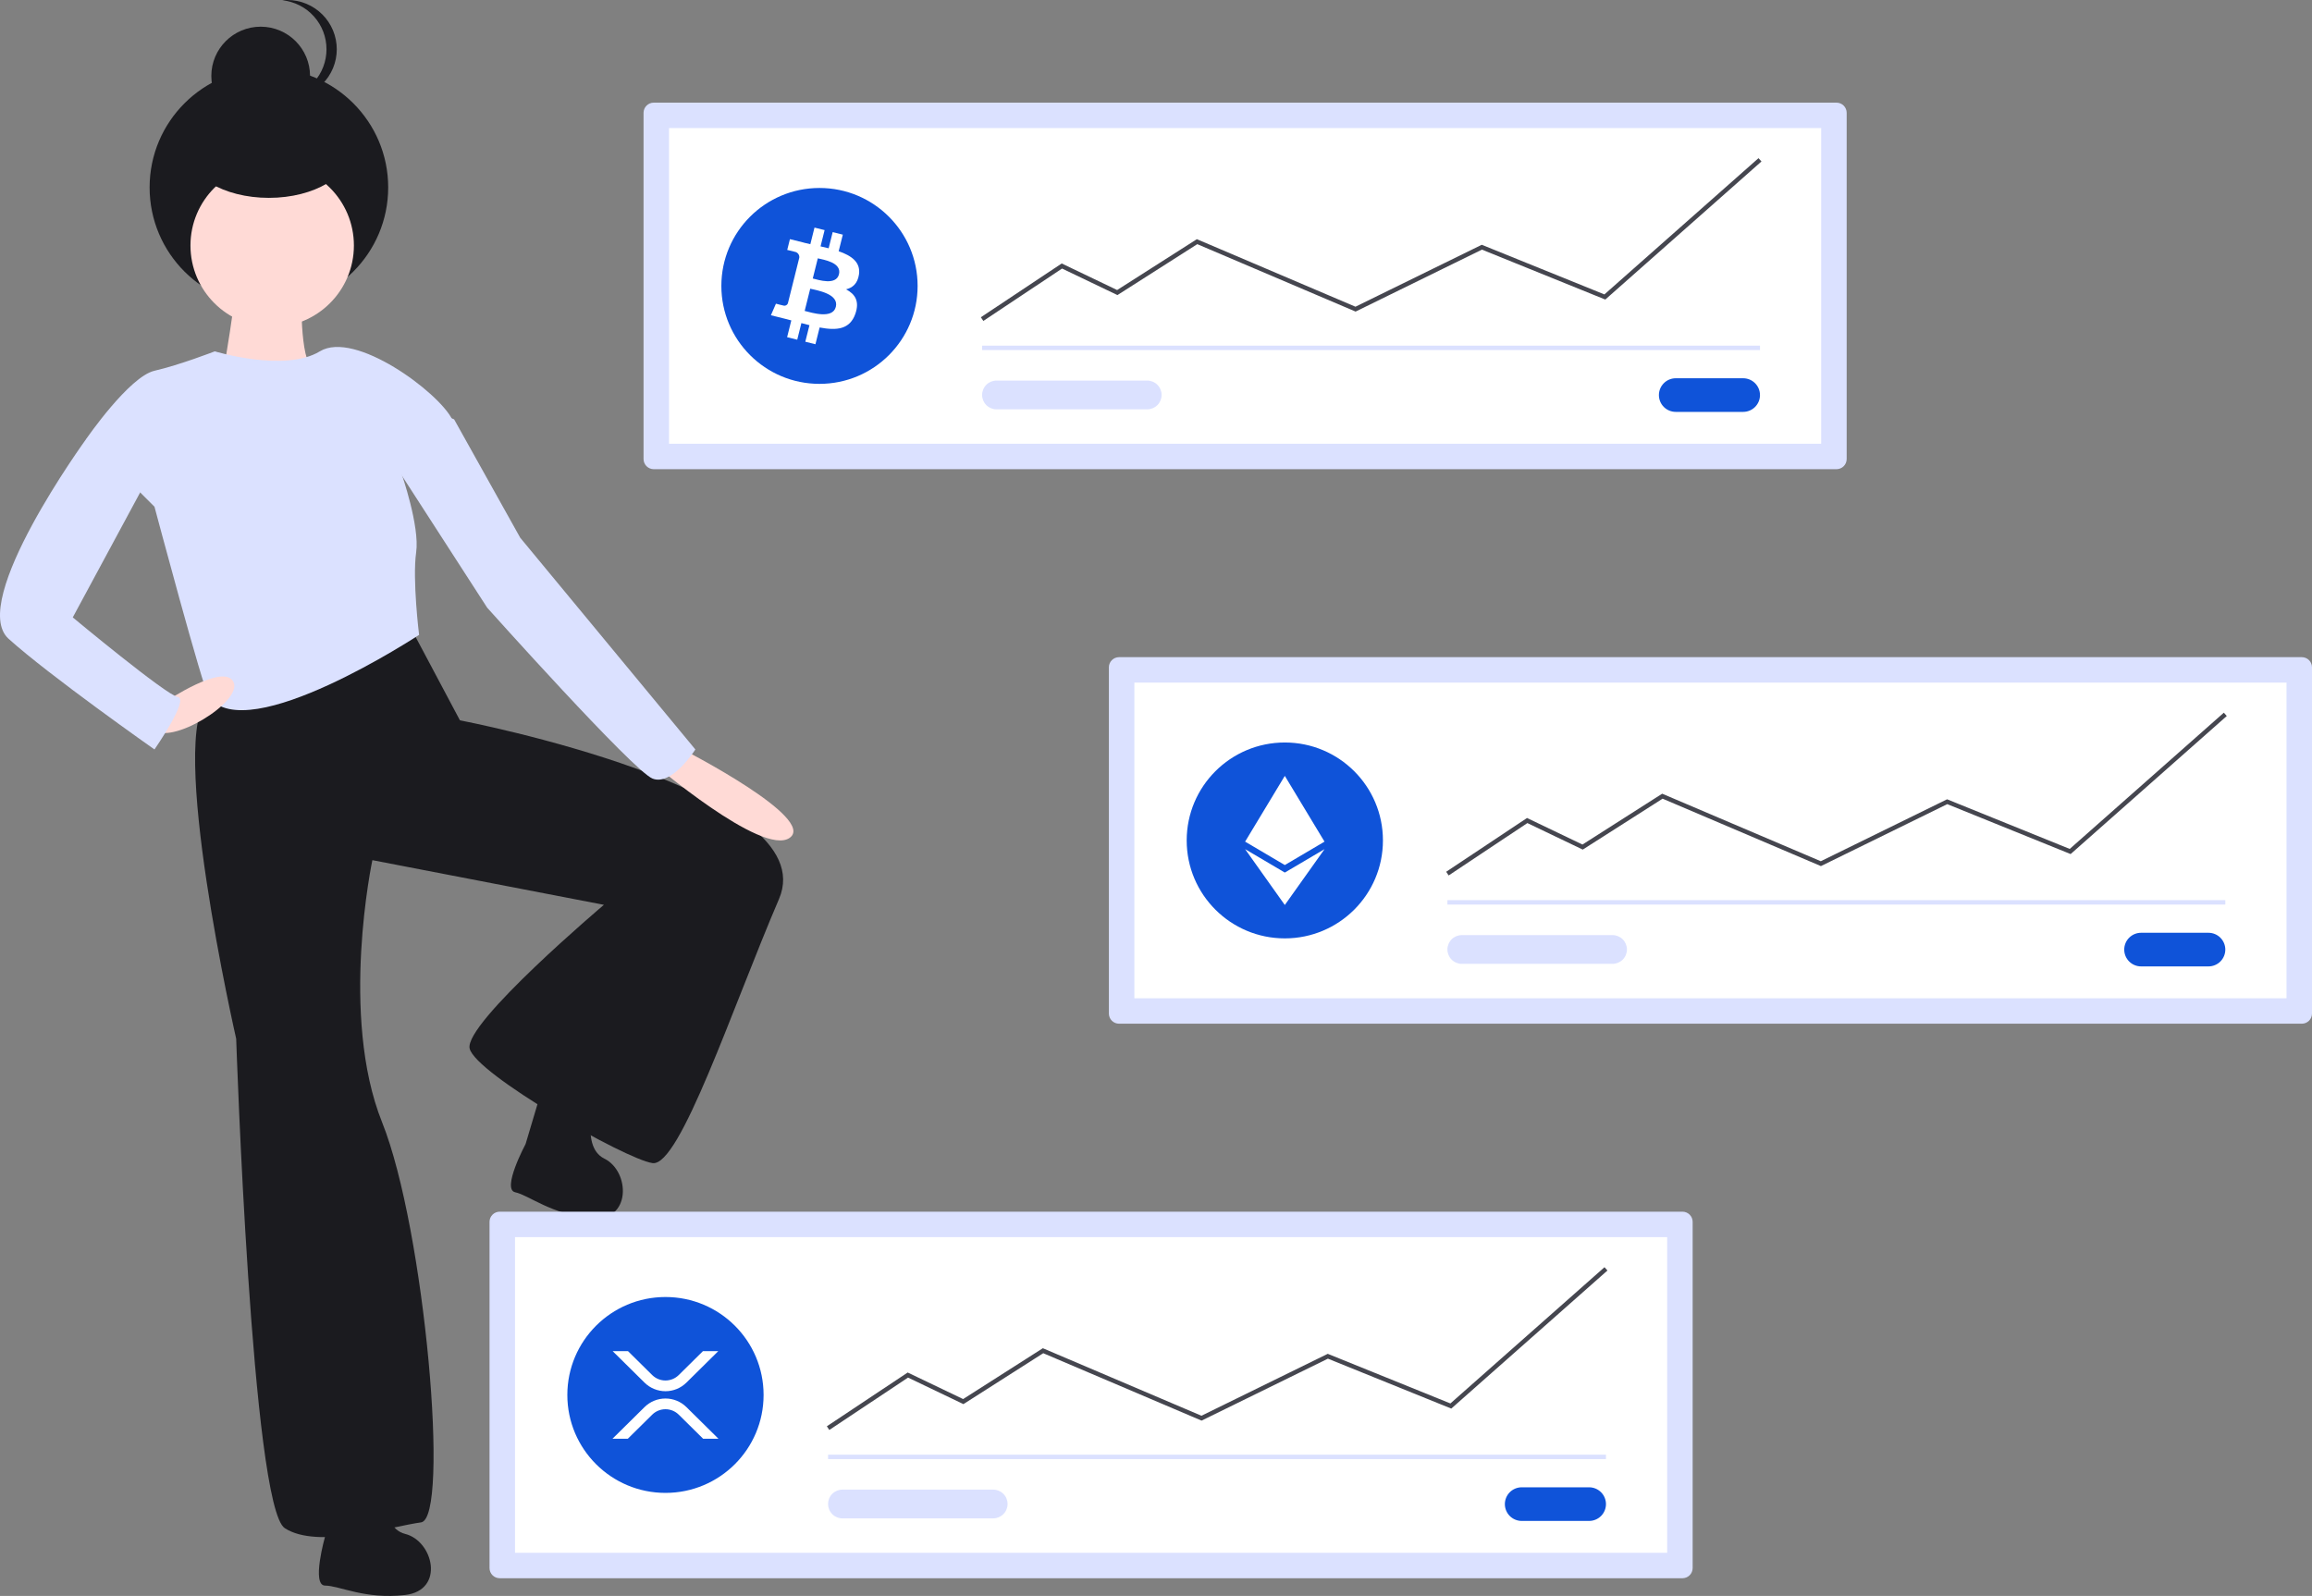 <svg width="239" height="165" viewBox="0 0 239 165" fill="none" xmlns="http://www.w3.org/2000/svg">
<rect x="0" y="0" width="239" height="165" fill="#808080" stroke="none"/>
<g clip-path="url(#clip0_5484_34151)">
<path d="M21.6 72.063C17.175 75.677 24.416 107.4 24.416 107.4C24.416 107.4 26.025 155.789 29.444 157.997C32.863 160.206 40.506 157.796 43.522 157.395C46.539 156.993 43.925 127.077 39.5 116.034C35.075 104.991 38.494 88.929 38.494 88.929L62.428 93.547C62.428 93.547 47.947 105.794 48.55 108.404C49.154 111.015 64.64 119.849 67.456 120.25C70.272 120.652 75.702 104.188 80.529 92.944C85.356 81.701 47.545 74.472 47.545 74.472L42.316 64.634C42.316 64.634 26.025 68.449 21.6 72.063Z" fill="#1B1B1F"/>
<path d="M33.612 158.83C33.612 158.83 32.153 163.93 33.612 163.93C35.072 163.93 37.748 165.386 41.883 164.901C46.018 164.415 44.802 159.316 41.883 158.587C38.964 157.859 39.694 152.031 39.694 152.031C38.721 150.088 34.099 152.517 34.099 152.517L33.612 158.83Z" fill="#1B1B1F"/>
<path d="M54.332 118.279C54.332 118.279 51.828 122.957 53.255 123.264C54.681 123.571 56.989 125.559 61.134 125.955C65.279 126.351 65.167 121.11 62.468 119.783C59.768 118.457 61.713 112.913 61.713 112.913C61.172 110.81 56.141 112.21 56.141 112.21L54.332 118.279Z" fill="#1B1B1F"/>
<path d="M24.316 28.594C24.718 29.397 22.908 39.436 22.908 39.436L24.517 42.247C24.517 42.247 33.769 38.633 32.361 38.031C30.953 37.428 31.154 30 31.154 30C31.154 30 23.914 27.791 24.316 28.594Z" fill="#FFDAD6"/>
<path d="M27.797 31.689C34.608 31.689 40.129 26.177 40.129 19.378C40.129 12.579 34.608 7.067 27.797 7.067C20.987 7.067 15.466 12.579 15.466 19.378C15.466 26.177 20.987 31.689 27.797 31.689Z" fill="#1B1B1F"/>
<path d="M26.947 12.947C29.766 12.947 32.05 10.667 32.05 7.853C32.05 5.04 29.766 2.759 26.947 2.759C24.129 2.759 21.845 5.04 21.845 7.853C21.845 10.667 24.129 12.947 26.947 12.947Z" fill="#1B1B1F"/>
<path d="M29.18 10.161C29.356 10.179 29.534 10.188 29.711 10.188C30.381 10.188 31.045 10.056 31.664 9.8C32.283 9.544 32.846 9.169 33.319 8.696C33.793 8.223 34.169 7.661 34.425 7.043C34.682 6.425 34.814 5.763 34.814 5.094C34.814 4.425 34.682 3.763 34.425 3.145C34.169 2.527 33.793 1.965 33.319 1.492C32.846 1.019 32.283 0.644 31.664 0.388C31.045 0.132 30.381 -1.99365e-08 29.711 0C29.534 4.55809e-05 29.356 0.009 29.18 0.028C30.434 0.159 31.596 0.749 32.44 1.685C33.284 2.62 33.751 3.835 33.751 5.094C33.751 6.353 33.284 7.568 32.44 8.503C31.596 9.439 30.434 10.029 29.18 10.161Z" fill="#1B1B1F"/>
<path d="M28.137 33.815C32.802 33.815 36.584 30.039 36.584 25.382C36.584 20.724 32.802 16.949 28.137 16.949C23.471 16.949 19.689 20.724 19.689 25.382C19.689 30.039 23.471 33.815 28.137 33.815Z" fill="#FFDAD6"/>
<path d="M15.969 38.332C13.354 38.934 8.93 45.359 8.93 45.359L15.969 52.387C15.969 52.387 20.997 71.26 21.6 72.063C25.553 77.325 43.322 65.638 43.322 65.638C43.322 65.638 42.618 59.916 43.02 57.105C43.407 54.402 41.511 48.973 41.511 48.973C41.511 48.973 48.149 46.163 46.741 43.352C45.333 40.541 36.685 34.116 33.064 36.324C29.444 38.533 22.204 36.324 22.204 36.324C22.204 36.324 18.584 37.73 15.969 38.332Z" fill="#DBE1FF"/>
<path d="M67.356 78.789C67.356 78.789 78.819 88.627 81.635 86.62C84.451 84.612 70.775 77.585 70.775 77.585L67.356 78.789Z" fill="#FFDAD6"/>
<path d="M15.869 75.376C17.478 77.183 25.12 72.565 24.14 70.514C23.161 68.463 17.075 72.565 17.075 72.565C17.075 72.565 14.26 73.569 15.869 75.376Z" fill="#FFDAD6"/>
<path d="M15.969 48.17L7.522 63.831C7.522 63.831 17.176 71.862 18.383 72.063C19.589 72.264 15.969 77.484 15.969 77.484C15.969 77.484 5.108 69.854 0.885 66.04C-3.339 62.225 8.93 45.359 8.93 45.359L12.55 43.151L15.969 48.17Z" fill="#DBE1FF"/>
<path d="M40.506 47.568L50.361 62.827C50.361 62.827 65.445 79.693 67.456 80.496C69.468 81.299 71.881 77.484 71.881 77.484L53.78 55.599L46.942 43.352L44.327 42.348L40.506 47.568Z" fill="#DBE1FF"/>
<path d="M27.797 20.456C32.494 20.456 36.302 18.176 36.302 15.362C36.302 12.549 32.494 10.268 27.797 10.268C23.101 10.268 19.293 12.549 19.293 15.362C19.293 18.176 23.101 20.456 27.797 20.456Z" fill="#1B1B1F"/>
<path d="M51.656 125.272C51.377 125.272 51.11 125.383 50.913 125.58C50.716 125.777 50.605 126.043 50.605 126.322V162.118C50.605 162.396 50.716 162.663 50.913 162.86C51.11 163.057 51.377 163.167 51.656 163.168H173.924C174.203 163.167 174.47 163.057 174.667 162.86C174.864 162.663 174.975 162.396 174.976 162.118V126.322C174.975 126.043 174.864 125.776 174.667 125.58C174.47 125.383 174.203 125.272 173.924 125.272L51.656 125.272Z" fill="#DBE1FF"/>
<path d="M53.239 160.538H172.341V127.902H53.239V160.538Z" fill="white"/>
<path d="M157.307 153.767C157.078 153.767 156.851 153.812 156.64 153.899C156.428 153.986 156.236 154.114 156.074 154.276C155.912 154.437 155.784 154.629 155.696 154.84C155.609 155.051 155.563 155.277 155.563 155.506C155.563 155.734 155.609 155.961 155.696 156.172C155.784 156.383 155.912 156.574 156.074 156.736C156.236 156.897 156.428 157.025 156.64 157.113C156.851 157.2 157.078 157.245 157.307 157.244H164.273C164.735 157.244 165.178 157.061 165.504 156.735C165.831 156.409 166.015 155.967 166.015 155.506C166.015 155.045 165.831 154.603 165.504 154.277C165.178 153.951 164.735 153.767 164.273 153.767H157.307Z" fill="#0F53D9"/>
<path d="M166.015 150.395H85.602V150.852H166.015V150.395Z" fill="#DBE1FF"/>
<path d="M68.792 154.346C74.394 154.346 78.935 149.813 78.935 144.22C78.935 138.628 74.394 134.094 68.792 134.094C63.19 134.094 58.648 138.628 58.648 144.22C58.648 149.813 63.19 154.346 68.792 154.346Z" fill="#0F53D9"/>
<path d="M85.729 147.841L85.475 147.46L93.831 141.899L99.561 144.645L107.803 139.388L124.198 146.37L137.255 139.967L149.933 145.098L165.863 131.012L166.167 131.355L150.024 145.629L137.272 140.468L124.211 146.873L107.845 139.904L99.593 145.168L93.868 142.424L85.729 147.841Z" fill="#45464F"/>
<path d="M87.091 154.007C86.895 154.006 86.701 154.045 86.52 154.119C86.339 154.194 86.175 154.303 86.036 154.441C85.898 154.579 85.788 154.743 85.713 154.924C85.638 155.104 85.6 155.298 85.6 155.493C85.6 155.689 85.638 155.882 85.713 156.063C85.788 156.243 85.898 156.407 86.036 156.545C86.175 156.683 86.339 156.793 86.52 156.867C86.701 156.942 86.895 156.98 87.091 156.98H102.669C103.064 156.979 103.442 156.822 103.721 156.544C104 156.265 104.157 155.887 104.157 155.493C104.157 155.099 104 154.721 103.721 154.443C103.442 154.164 103.064 154.007 102.669 154.007H87.091Z" fill="#DBE1FF"/>
<path d="M72.666 139.69H74.251L70.953 142.948C70.377 143.515 69.6 143.833 68.792 143.833C67.983 143.833 67.206 143.515 66.63 142.948L63.333 139.69H64.918L67.423 142.165C67.788 142.524 68.279 142.725 68.792 142.725C69.304 142.725 69.796 142.524 70.161 142.165L72.666 139.69ZM64.897 148.75H63.312L66.631 145.472C67.207 144.905 67.983 144.587 68.792 144.587C69.601 144.587 70.377 144.905 70.954 145.472L74.272 148.75H72.687L70.161 146.255C69.796 145.896 69.304 145.695 68.792 145.695C68.279 145.695 67.788 145.896 67.423 146.255L64.897 148.75Z" fill="white"/>
<path d="M67.578 10.612C67.299 10.612 67.032 10.723 66.835 10.92C66.638 11.116 66.527 11.383 66.526 11.661V47.458C66.527 47.736 66.638 48.003 66.835 48.2C67.032 48.397 67.299 48.507 67.578 48.508H189.846C190.125 48.507 190.392 48.397 190.589 48.2C190.786 48.003 190.897 47.736 190.897 47.458V11.661C190.897 11.383 190.786 11.116 190.589 10.92C190.392 10.723 190.125 10.612 189.846 10.612L67.578 10.612Z" fill="#DBE1FF"/>
<path d="M69.16 45.878H188.262V13.242H69.16V45.878Z" fill="white"/>
<path d="M173.229 39.107C172.767 39.107 172.324 39.29 171.997 39.616C171.671 39.942 171.487 40.385 171.487 40.846C171.487 41.307 171.671 41.749 171.997 42.075C172.324 42.401 172.767 42.584 173.229 42.584H180.195C180.657 42.584 181.1 42.401 181.426 42.075C181.753 41.749 181.936 41.307 181.936 40.846C181.936 40.385 181.753 39.942 181.426 39.616C181.1 39.29 180.657 39.107 180.195 39.107H173.229Z" fill="#0F53D9"/>
<path d="M181.936 35.735H101.522V36.193H181.936V35.735Z" fill="#DBE1FF"/>
<path d="M84.714 39.686C90.316 39.686 94.857 35.152 94.857 29.56C94.857 23.967 90.316 19.434 84.714 19.434C79.112 19.434 74.57 23.967 74.57 29.56C74.57 35.152 79.112 39.686 84.714 39.686Z" fill="#0F53D9"/>
<path d="M101.65 33.181L101.396 32.8L109.752 27.239L115.482 29.985L123.724 24.728L123.835 24.775L140.119 31.71L153.175 25.307L165.854 30.438L181.784 16.352L182.088 16.695L165.945 30.969L153.193 25.808L140.133 32.213L123.767 25.243L115.514 30.507L109.789 27.764L101.65 33.181Z" fill="#45464F"/>
<path d="M103.012 39.346C102.617 39.347 102.239 39.504 101.96 39.782C101.681 40.061 101.524 40.439 101.524 40.833C101.524 41.227 101.681 41.605 101.96 41.884C102.239 42.162 102.617 42.319 103.012 42.32H118.59C118.985 42.32 119.364 42.163 119.643 41.884C119.923 41.605 120.08 41.227 120.08 40.833C120.08 40.439 119.923 40.061 119.643 39.782C119.364 39.503 118.985 39.346 118.59 39.346H103.012Z" fill="#DBE1FF"/>
<path d="M88.795 28.378C88.984 27.111 88.018 26.43 86.697 25.975L87.125 24.259L86.078 23.998L85.661 25.669C85.386 25.601 85.103 25.537 84.823 25.473L85.243 23.79L84.197 23.53L83.768 25.246C83.54 25.194 83.317 25.143 83.1 25.089L83.101 25.084L81.657 24.724L81.379 25.84C81.379 25.84 82.156 26.017 82.139 26.028C82.284 26.046 82.416 26.119 82.507 26.233C82.599 26.346 82.642 26.491 82.627 26.636L82.139 28.592C82.176 28.601 82.212 28.612 82.247 28.626L82.137 28.599L81.452 31.338C81.437 31.386 81.413 31.431 81.381 31.469C81.348 31.507 81.309 31.539 81.264 31.562C81.22 31.585 81.171 31.599 81.121 31.603C81.071 31.608 81.02 31.602 80.973 31.587C80.983 31.602 80.212 31.397 80.212 31.397L79.692 32.593L81.055 32.932C81.308 32.996 81.556 33.062 81.801 33.125L81.367 34.861L82.413 35.121L82.842 33.404C83.127 33.481 83.405 33.553 83.676 33.62L83.248 35.329L84.295 35.59L84.728 33.857C86.513 34.194 87.855 34.058 88.42 32.447C88.875 31.149 88.397 30.401 87.458 29.913C88.142 29.755 88.657 29.305 88.795 28.378L88.795 28.378ZM86.403 31.726C86.079 33.023 83.891 32.322 83.182 32.146L83.756 29.846C84.466 30.022 86.741 30.372 86.404 31.726H86.403ZM86.727 28.359C86.432 29.539 84.61 28.94 84.019 28.793L84.54 26.707C85.131 26.854 87.034 27.128 86.727 28.359Z" fill="white"/>
<path d="M115.68 67.942C115.402 67.942 115.134 68.053 114.937 68.25C114.74 68.446 114.629 68.713 114.629 68.991V104.788C114.629 105.066 114.74 105.333 114.937 105.53C115.134 105.727 115.402 105.837 115.68 105.838H237.949C238.227 105.837 238.495 105.727 238.692 105.53C238.889 105.333 239 105.066 239 104.788V68.991C239 68.713 238.889 68.446 238.692 68.25C238.495 68.053 238.227 67.942 237.949 67.942L115.68 67.942Z" fill="#DBE1FF"/>
<path d="M117.264 103.208H236.366V70.572H117.264V103.208Z" fill="white"/>
<path d="M221.331 96.437C220.869 96.437 220.427 96.62 220.1 96.947C219.773 97.272 219.59 97.715 219.59 98.176C219.59 98.637 219.773 99.079 220.1 99.405C220.427 99.731 220.869 99.914 221.331 99.914H228.297C228.759 99.914 229.202 99.731 229.529 99.405C229.855 99.079 230.039 98.637 230.039 98.176C230.039 97.715 229.855 97.272 229.529 96.947C229.202 96.62 228.759 96.437 228.297 96.437H221.331Z" fill="#0F53D9"/>
<path d="M230.039 93.065H149.625V93.522H230.039V93.065Z" fill="#DBE1FF"/>
<path d="M132.816 97.016C138.418 97.016 142.959 92.482 142.959 86.89C142.959 81.297 138.418 76.764 132.816 76.764C127.214 76.764 122.673 81.297 122.673 86.89C122.673 92.482 127.214 97.016 132.816 97.016Z" fill="#0F53D9"/>
<path d="M149.752 90.511L149.498 90.13L157.854 84.569L163.584 87.315L171.826 82.058L171.938 82.105L188.222 89.04L201.278 82.637L213.956 87.768L229.887 73.682L230.191 74.025L214.048 88.299L201.296 83.138L188.235 89.543L171.869 82.573L163.616 87.837L157.891 85.094L149.752 90.511Z" fill="#45464F"/>
<path d="M151.114 96.677C150.719 96.677 150.34 96.833 150.061 97.112C149.782 97.391 149.625 97.769 149.625 98.163C149.625 98.557 149.782 98.936 150.061 99.214C150.34 99.493 150.719 99.65 151.114 99.65H166.693C167.088 99.65 167.467 99.493 167.746 99.214C168.025 98.936 168.182 98.557 168.182 98.163C168.182 97.769 168.025 97.391 167.746 97.112C167.467 96.833 167.088 96.677 166.693 96.677H151.114Z" fill="#DBE1FF"/>
<path d="M132.816 93.564L136.922 87.791L132.816 90.211L128.712 87.791L132.815 93.564H132.816Z" fill="white"/>
<path d="M132.815 89.435H132.816L136.919 87.014L132.816 80.216H132.815L128.712 87.014L132.815 89.435Z" fill="white"/>
</g>
<defs>
<clipPath id="clip0_5484_34151">
<rect width="239" height="165" fill="white"/>
</clipPath>
</defs>
</svg>
